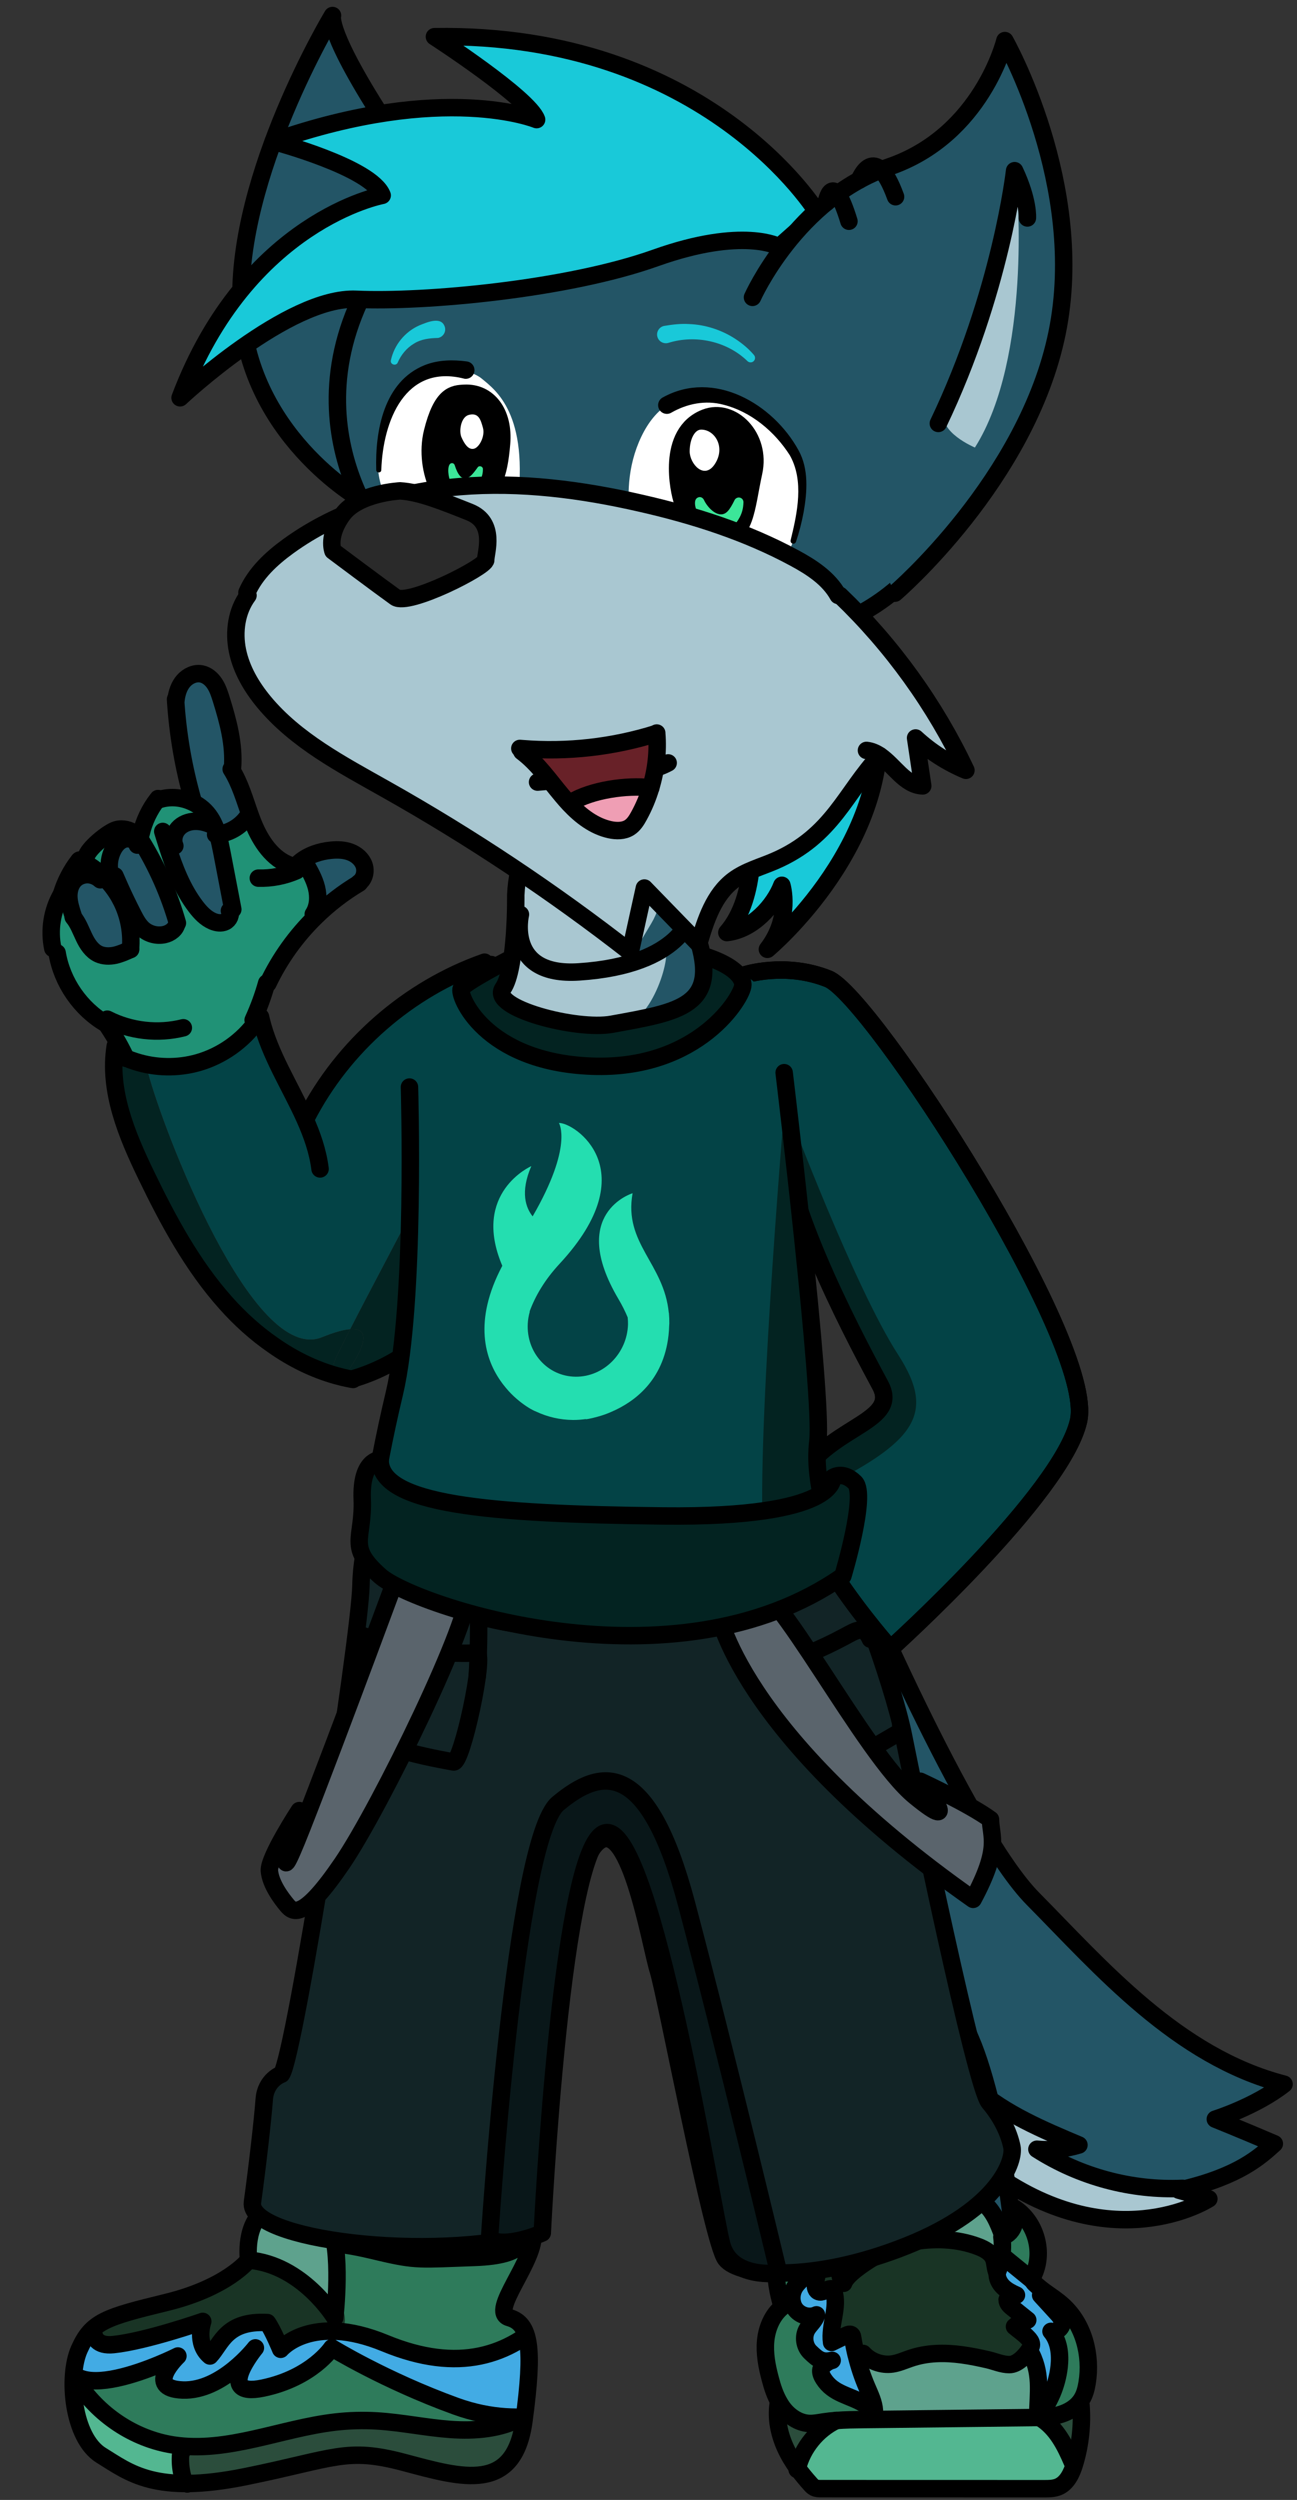 <?xml version="1.0" encoding="UTF-8"?>
<svg id="Explaining_winter" data-name="Explaining winter" xmlns="http://www.w3.org/2000/svg" xmlns:xlink="http://www.w3.org/1999/xlink" viewBox="0 0 223.095 429.85">
  <rect x="0" y="0" width="223.095" height="429.85" fill="#333333" stroke="none"/>
  <defs>
    <clipPath id="clippath">
      <path d="M42.758,388.612s-3.619,4.712-14.119,7.271-12.862,3.284-14.99,8.039-1.122,15.251,3.756,18.255,9.296,6.809,24.775,3.674,17.328-5.114,27.35-2.441,18.915,5.344,20.6-7.209,1.068-16.671-2.55-17.7,4.798-10.006,4.075-14.65c-2.244.99-.651,3.979-10.04,4.3s-9.918.603-16.447-.95-12.262-2.859-22.41,1.412" style="fill: #2e7b5b; stroke: #000; stroke-linecap: round; stroke-linejoin: round; stroke-width: 3px;"/>
    </clipPath>
    <clipPath id="clippath-1">
      <path d="M88.716,153.911s.158,12.675-2.197,16.041,12.642,7.267,18.712,6.162c11.76-2.141,18.688-3.096,14.67-15.088s2.485-22.829,2.485-22.829c0,0-32.66-8.405-33.67,15.715Z" style="fill: none; stroke-width: 0px;"/>
    </clipPath>
    <style>
      #Frame1 {
        animation: 0.3s steps(1) infinite reverse anim;
      }
      #Frame2 {
        animation: 0.3s steps(1) infinite anim;
      }

      @keyframes anim {
        0% {
          opacity: 0;
        }
        50% {
          opacity: 1;
        }
      }
    </style>
  </defs>
  <g>
    <g>
      <path d="M178.355,369.548c7.396,4.733,16.28,7.131,25.058,6.725l.037.16c-.222.05-.445.101-.681.153,3.468.943,5.002,1.438,5.15,1.495-.501.327-16.889,10.502-37.883-4.995-21.33-15.734-39.798-72.252-39.798-72.252l2.149-4.213c8.897,18.483,15.999,38.004,28.245,54.422,2.169,2.891,4.492,5.688,7.234,8.053,5.126,4.41,11.481,7.101,17.723,9.724-2.339.707-4.808.958-7.232.729Z" style="fill: #a9c7d1; stroke-width: 0px;"/>
      <path d="M219.196,368.602c-2.453,2.218-6.054,5.537-15.746,7.831l-.037-.16c-8.778.406-17.662-1.992-25.058-6.725,2.424.229,4.894-.022,7.232-.729-6.242-2.623-12.598-5.313-17.723-9.724-2.742-2.365-5.065-5.162-7.234-8.053-12.246-16.418-19.348-35.939-28.245-54.422l14.198-27.879s19.506,46.027,31.095,57.743c11.597,11.722,24.757,27.119,43.19,31.877-4.906,3.853-11.826,6.015-11.826,6.015,0,0,3.676,1.463,10.152,4.226Z" style="fill: #235566; stroke-width: 0px;"/>
    </g>
    <g>
      <path d="M207.933,378.078l-.014.001c-.501.327-16.889,10.502-37.883-4.995-21.33-15.734-39.798-72.252-39.798-72.252l2.149-4.213,14.198-27.879s19.506,46.027,31.095,57.743c11.597,11.722,24.757,27.119,43.19,31.877-4.906,3.853-11.826,6.015-11.826,6.015,0,0,3.676,1.463,10.152,4.226-2.453,2.218-6.054,5.537-15.746,7.831-.222.05-.445.101-.681.153,3.468.943,5.002,1.438,5.15,1.495" style="fill: none; stroke: #000; stroke-linecap: round; stroke-linejoin: round; stroke-width: 3px;"/>
      <path d="M129.772,291.307c.899,1.759,1.763,3.528,2.614,5.312,8.897,18.483,15.999,38.004,28.245,54.422,2.169,2.891,4.492,5.688,7.234,8.053,5.126,4.41,11.481,7.101,17.723,9.724-2.339.707-4.808.958-7.232.729,7.396,4.733,16.28,7.131,25.058,6.725" style="fill: none; stroke: #000; stroke-linecap: round; stroke-linejoin: round; stroke-width: 3px;"/>
    </g>
  </g>
  <g>
    <path d="M58.531,354.853s-3.208,14.147-3.332,20.272c-.139,6.842-2.912,16.731,11.382,16.45s23.929,5.454,22.95-12.369,4.95-21.5.362-27.588-29.925-4.598-31.362,3.235Z" style="fill: #235566; stroke: #000; stroke-linecap: round; stroke-linejoin: round; stroke-width: 3px;"/>
    <g>
      <path d="M42.758,388.612s-3.619,4.712-14.119,7.271-12.862,3.284-14.99,8.039-1.122,15.251,3.756,18.255,9.296,6.809,24.775,3.674,17.328-5.114,27.35-2.441,18.915,5.344,20.6-7.209,1.068-16.671-2.55-17.7,4.798-10.006,4.075-14.65c-2.244.99-.651,3.979-10.04,4.3s-9.918.603-16.447-.95-12.262-2.859-22.41,1.412" style="fill: #2e7b5b;"/>
      <g style="clip-path: url(#clippath);">
        <path d="M32.219,385.824s19.778-2.029,25.526,8.427-6.064,6.751-6.064,6.751c0,0-4.676,3.594-5.653-.851s-14.653,10.197-12.447.45c-3.882.424-42.87,8.165-1.362-14.777Z" style="fill: #193425; stroke-width: 0px;"/>
        <path d="M16.781,397.441s-2.829,6.275,2.75,5.696,15.344-3.987,15.344-3.987c0,0-1.353,3.785,1.235,5.95,2-2.129,2.765-6.135,9.882-5.75.941,1.327,2.288,4.6,2.288,4.6,0,0,5.241-6.297,17.947-1.05s21.418,2.1,28.003-4.4,5.615,14.875,5.615,14.875c0,0-9.2,4.8-21.439.36s-21.326-10.035-21.326-10.035c0,0-3.382,5.153-11.853,6.918s-1.297-6.918-1.297-6.918c0,0-5.738,7.494-12.5,7.25s-.827-5.85-.827-5.85c0,0-21.611,10.906-19.023-2.2" style="fill: #42abe4; stroke: #000; stroke-linecap: round; stroke-linejoin: round; stroke-width: 3px;"/>
        <path d="M32.963,426.721s-2.571-3.662-.932-6.132c2.827.077,9.668-.265,18.315-2.25s16.325-2.262,21.441-1.323,18.344-.815,18.344-.815c0,0-.34,9.239-7.842,9.394s-18.752-5.315-28.105-2.183-21.221,3.309-21.221,3.309Z" style="fill: #2b4d3c; stroke-width: 0px;"/>
        <path d="M13.716,410.706c2.173,1.985,4.732,8.118,17.261,9.75-.353,1.632.662,6.777.662,6.777,0,0-16.565-1.697-17.459-8.517s-.464-8.011-.464-8.011Z" style="fill: #53b791; stroke-width: 0px;"/>
      </g>
      <path d="M42.758,388.612s-3.619,4.712-14.119,7.271-12.862,3.284-14.99,8.039-1.122,15.251,3.756,18.255,9.296,6.809,24.775,3.674,17.328-5.114,27.35-2.441,18.915,5.344,20.6-7.209,1.068-16.671-2.55-17.7,4.798-10.006,4.075-14.65c-2.244.99-.651,3.979-10.04,4.3s-9.918.603-16.447-.95-12.262-2.859-22.41,1.412" style="fill: none; stroke: #000; stroke-linecap: round; stroke-linejoin: round; stroke-width: 3px;"/>
    </g>
    <path d="M13.129,409.333c3.674,5.826,9.892,10.032,16.701,11.069,9.329,1.421,18.503-2.877,27.879-3.948,2.343-.268,4.71-.333,7.064-.195,4.264.251,8.465,1.165,12.725,1.469s8.725-.054,12.441-2.159" style="fill: none; stroke: #000; stroke-linecap: round; stroke-linejoin: round; stroke-width: 3px;"/>
    <path d="M42.758,388.612s-.916-6.568,3.424-8.957,8.046-1.507,10.399,2.728,1.007,16.118,1.007,16.118c0,0-5.534-9.13-14.829-9.888Z" style="fill: #5ea28d; stroke: #000; stroke-linecap: round; stroke-linejoin: round; stroke-width: 3px;"/>
    <path d="M32.219,427.109c-.443-.192-.645-.699-.775-1.164-.321-1.156-.457-2.364-.401-3.563.011-.231.034-.475.17-.662" style="fill: none; stroke: #000; stroke-linecap: round; stroke-linejoin: round; stroke-width: 3px;"/>
  </g>
  <g>
    <path d="M127.463,357.059s3.521,17.135,17.643,33.141,27.852,1.847,29.075-1.25-3.6-34.979-9.365-42.156-39.294-7.118-37.353,10.265Z" style="fill: #235566; stroke: #000; stroke-linecap: round; stroke-linejoin: round; stroke-width: 3px;"/>
    <g>
      <g>
        <path d="M182.751,396.34c3.65,3.25,5.03,8.57,4.24,13.4-.16.98-.41,1.96-.93,2.8-.21.35-.47.66-.75.95-.86.85-2,1.42-3.18,1.74-1.01.27-2.04.37-3.09.42-.18.01-.37.01-.56.02v-.03c2.04-2.45,3.34-5.51,3.7-8.68.24-2.13-.01-4.46-1.4-6.1,1,.28,2.11-.75,1.9-1.76-.11-.54-.49-.98-.87-1.38-.89-.98-1.78-1.96-2.69-2.94l.7-.64c.99.71,2.02,1.38,2.93,2.2Z" style="fill: #2e7b5b; stroke-width: 0px;"/>
        <path d="M185.941,413.54c.25,3.34-.1,6.72-1.05,9.93l-.45-.13c-.62-1.44-1.28-2.87-2.14-4.18-.85-1.31-1.93-2.5-3.25-3.33l-.01-.18c1.05-.05,2.08-.15,3.09-.42,1.18-.32,2.32-.89,3.18-1.74l.63.05Z" style="fill: #2b4d3c; stroke-width: 0px;"/>
        <path d="M184.891,423.47c-.01.03-.02.07-.03.1-.49,1.64-1.29,3.41-2.88,4.05-.76.3-1.59.3-2.41.3-12.76,0-25.52-.01-38.29-.01-.41,0-.85,0-1.22-.2-.26-.14-.46-.35-.65-.57-.79-.88-1.55-1.79-2.24-2.75.88-3.53,3.39-6.62,6.66-8.2,1.56-.12,3.13-.14,4.7-.16.58-.01,1.16-.01,1.74-.02,9.01-.1,18.01-.22,27.02-.32.4,0,.8-.01,1.19-.02.19-.01.38-.01.56-.02l.01.18c1.32.83,2.4,2.02,3.25,3.33.86,1.31,1.52,2.74,2.14,4.18l.45.13Z" style="fill: #53b791; stroke-width: 0px;"/>
        <path d="M179.121,394.78c.91.98,1.8,1.96,2.69,2.94.38.4.76.84.87,1.38.21,1.01-.9,2.04-1.9,1.76,1.39,1.64,1.64,3.97,1.4,6.1-.36,3.17-1.66,6.23-3.7,8.68.08-4.42.78-7.74-1.45-11.56.2-.29.39-.61.39-.96-.01-.44-.31-.82-.62-1.14-.7-.75-1.53-1.29-2.3-1.94.48-.52,1.61-.81,2.28-1.12-.86-.69-1.72-1.37-2.57-2.06-.48-.37-.99-.84-.98-1.44.54-.26,1.07-.53,1.61-.79-.83-.37-1.65-.78-2.3-1.42-.64-.63-1.09-1.51-1.01-2.42h-.01c.34-.82.59-1.68.73-2.56l.74.12,4.66,3.8c.08.25.27.44.46.61.54.5,1.12.95,1.71,1.38l-.7.64Z" style="fill: #42abe4; stroke-width: 0px;"/>
        <path d="M177.031,404.08c2.23,3.82,1.53,7.14,1.45,11.56v.03c-.39.01-.79.02-1.19.02-9.01.1-18.01.22-27.02.32l-.01-1.21c.13-.02.16-.19.15-.31-.09-1.41-.73-2.71-1.28-4-.77-1.79-1.39-3.65-1.85-5.54l1.19-.29c1.25,1.38,3.2,2.08,5.04,1.81,1.05-.16,2.02-.6,3.02-.94,2.87-1,5.95-1.04,8.94-.63,1.5.2,2.99.51,4.47.85,1.21.28,2.38.82,3.65.83,1.4.01,2.7-1.44,3.44-2.5Z" style="fill: #5ea28d; stroke-width: 0px;"/>
        <path d="M174.491,379.66c3.57,2.3,5.09,7.32,3.4,11.23-.17.4-.38.85-.24,1.26l-4.66-3.8-.74-.12c.21-1.19.23-2.4.08-3.6l.2-.15c.94-.17,1.63-1.04,1.89-1.96.26-.93.16-1.91.07-2.86Z" style="fill: #2e7b5b; stroke-width: 0px;"/>
        <path d="M177.421,403.12c0,.35-.19.67-.39.96-.74,1.06-2.04,2.51-3.44,2.5-1.27-.01-2.44-.55-3.65-.83-1.48-.34-2.97-.65-4.47-.85-2.99-.41-6.07-.37-8.94.63-1,.34-1.97.78-3.02.94-1.84.27-3.79-.43-5.04-1.81l-1.19.29h-.01c-.24-.99-.44-2-.6-3.01-.02-.16-.05-.33-.16-.44-.23-.25-.63-.12-.93.03-.85.41-1.7.83-2.54,1.24-.42-2.95,1.3-6.04.35-8.86-.03-.11-.07-.21-.16-.28-.09-.08-.23-.1-.35-.09l2.04-1.22c.06.09.12.18.19.28.44-1.42,3.42-3.4,5.03-4.38,2.02-1.23,4.13-2.28,6.45-2.7,3.9-.7,8.02-.64,11.72.79,1.04.4,2.12.98,2.57,2.01.34.79.24,1.73.63,2.5,0-.01.01-.02.01-.03h.01c-.08.91.37,1.79,1.01,2.42.65.64,1.47,1.05,2.3,1.42-.54.26-1.07.53-1.61.79-.01.6.5,1.07.98,1.44.85.69,1.71,1.37,2.57,2.06-.67.31-1.8.6-2.28,1.12.77.65,1.6,1.19,2.3,1.94.31.32.61.7.62,1.14Z" style="fill: #193425; stroke-width: 0px;"/>
        <path d="M172.531,384.48l-.2.15c.15,1.2.13,2.41-.08,3.6-.14.88-.39,1.74-.73,2.56,0,.01-.01.02-.01.03-.39-.77-.29-1.71-.63-2.5-.45-1.03-1.53-1.61-2.57-2.01-3.7-1.43-7.82-1.49-11.72-.79-2.32.42-4.43,1.47-6.45,2.7-1.61.98-4.59,2.96-5.03,4.38-.07-.1-.13-.19-.19-.28-.82-1.36-.26-2.28-.78-4.69l-2.24-.08c.12-.21.24-.42.37-.63.89.2,1.83.34,1.92.08,1.2-3.51,4.5-5.87,7.87-7.43,4.24-1.96,9.03-3.04,13.63-2.19,1.06.2,2.12.51,3.03,1.09,2.04,1.31,2.98,3.74,3.81,6.01Z" style="fill: #5ea28d; stroke-width: 0px;"/>
        <path d="M150.411,414.49c.01.12-.02.29-.15.31-.1.01-.17-.08-.23-.16-1.58-2.17-4.75-2.39-6.89-4.02-.59-.44-1.09-.99-1.48-1.6-.28-.44-.51-.94-.48-1.45.03-.73,1.25-1.59,1.96-1.72-1.73.41-2.48-.18-3.76-1.41-1.03-.99-1.27-2.69-.56-3.93.5-.86,1.41-1.52,1.62-2.49-1.25.61-2.91.1-3.7-1.06-.18-.27-.32-.56-.4-.87-.3-1.02-.1-2.19.53-3.06.34-.47.78-.86,1.16-1.31,1.19-1.43,1.7-3.57,3.4-4.35l.14-.63c.21.06.46.12.7.18-.13.21-.25.42-.37.63-.81,1.51-1.35,3.17-1.61,4.87-.09.58-.08,1.3.44,1.58.66.35,1.39-.4,2.15-.46.12-.01.26.01.35.09.09.07.13.17.16.28.95,2.82-.77,5.91-.35,8.86.84-.41,1.69-.83,2.54-1.24.3-.15.7-.28.93-.03.11.11.14.28.16.44.16,1.01.36,2.02.6,3.01h.01c.46,1.89,1.08,3.75,1.85,5.54.55,1.29,1.19,2.59,1.28,4Z" style="fill: #42abe4; stroke-width: 0px;"/>
        <path d="M143.831,416.19c-.72.05-1.45.13-2.17.24-.85.13-1.69.31-2.55.26-1.81-.11-3.44-1.26-4.51-2.72-.18-.25-.34-.5-.49-.76-.77-1.3-1.25-2.75-1.63-4.22-.57-2.13-.99-4.33-.78-6.53.22-2.19,1.13-4.39,2.84-5.78-.01-.03-.01-.05-.02-.08l1.82-.51c.08.31.22.6.4.87.79,1.16,2.45,1.67,3.7,1.06-.21.97-1.12,1.63-1.62,2.49-.71,1.24-.47,2.94.56,3.93,1.28,1.23,2.03,1.82,3.76,1.41-.71.13-1.93.99-1.96,1.72-.03.51.2,1.01.48,1.45.39.61.89,1.16,1.48,1.6,2.14,1.63,5.31,1.85,6.89,4.02.06.08.13.17.23.16l.01,1.21c-.58.01-1.16.01-1.74.02-1.57.02-3.14.04-4.7.16Z" style="fill: #2e7b5b; stroke-width: 0px;"/>
        <path d="M144.921,392.32l-2.04,1.22c-.76.06-1.49.81-2.15.46-.52-.28-.53-1-.44-1.58.26-1.7.8-3.36,1.61-4.87l2.24.08c.52,2.41-.04,3.33.78,4.69Z" style="fill: #193425; stroke-width: 0px;"/>
        <path d="M141.661,416.43c.72-.11,1.45-.19,2.17-.24-3.27,1.58-5.78,4.67-6.66,8.2-.81-1.12-1.52-2.3-2.09-3.55-1.06-2.34-1.6-4.95-1.23-7.48l.26-.15c.15.26.31.51.49.76,1.07,1.46,2.7,2.61,4.51,2.72.86.05,1.7-.13,2.55-.26Z" style="fill: #2b4d3c; stroke-width: 0px;"/>
        <path d="M141.571,386.74l-.14.63c-1.7.78-2.21,2.92-3.4,4.35-.38.45-.82.84-1.16,1.31-.63.87-.83,2.04-.53,3.06l-1.82.51c-.67-2.35-1.24-4.81-.9-7.23.2-1.5,1.79-6.13,3.91-5.02,1.14.6,1.91,1.64,3.18,2.13.11.04.44.14.86.26Z" style="fill: #2e7b5b; stroke-width: 0px;"/>
      </g>
      <g>
        <path d="M141.571,386.74c-.42-.12-.75-.22-.86-.26-1.27-.49-2.04-1.53-3.18-2.13-2.12-1.11-3.71,3.52-3.91,5.02-.34,2.42.23,4.88.9,7.23.01.03.01.05.02.08-1.71,1.39-2.62,3.59-2.84,5.78-.21,2.2.21,4.4.78,6.53.38,1.47.86,2.92,1.63,4.22.15.26.31.51.49.76,1.07,1.46,2.7,2.61,4.51,2.72.86.05,1.7-.13,2.55-.26.72-.11,1.45-.19,2.17-.24,1.56-.12,3.13-.14,4.7-.16.58-.01,1.16-.01,1.74-.02,9.01-.1,18.01-.22,27.02-.32.4,0,.8-.01,1.19-.02.19-.01.38-.01.56-.02,1.05-.05,2.08-.15,3.09-.42,1.18-.32,2.32-.89,3.18-1.74.28-.29.54-.6.75-.95.52-.84.77-1.82.93-2.8.79-4.83-.59-10.15-4.24-13.4-.91-.82-1.94-1.49-2.93-2.2-.59-.43-1.17-.88-1.71-1.38-.19-.17-.38-.36-.46-.61-.14-.41.07-.86.24-1.26,1.69-3.91.17-8.93-3.4-11.23.09.95.19,1.93-.07,2.86-.26.92-.95,1.79-1.89,1.96-.83-2.27-1.77-4.7-3.81-6.01-.91-.58-1.97-.89-3.03-1.09-4.6-.85-9.39.23-13.63,2.19-3.37,1.56-6.67,3.92-7.87,7.43-.09.26-1.03.12-1.92-.08-.24-.06-.49-.12-.7-.18Z" style="fill: none; stroke: #000; stroke-linecap: round; stroke-linejoin: round; stroke-width: 3px;"/>
        <path d="M144.141,387.63c.52,2.41-.04,3.33.78,4.69.06.09.12.18.19.28.44-1.42,3.42-3.4,5.03-4.38,2.02-1.23,4.13-2.28,6.45-2.7,3.9-.7,8.02-.64,11.72.79,1.04.4,2.12.98,2.57,2.01.34.79.24,1.73.63,2.5,0-.01.01-.02.01-.03.34-.82.59-1.68.73-2.56.21-1.19.23-2.4.08-3.6" style="fill: none; stroke: #000; stroke-linecap: round; stroke-linejoin: round; stroke-width: 3px;"/>
        <path d="M142.271,386.91v.01c-.13.21-.25.42-.37.63-.81,1.51-1.35,3.17-1.61,4.87-.09.58-.08,1.3.44,1.58.66.35,1.39-.4,2.15-.46.12-.01.26.01.35.09.09.07.13.17.16.28.95,2.82-.77,5.91-.35,8.86.84-.41,1.69-.83,2.54-1.24.3-.15.7-.28.93-.03.11.11.14.28.16.44.16,1.01.36,2.02.6,3.01h.01c.46,1.89,1.08,3.75,1.85,5.54.55,1.29,1.19,2.59,1.28,4,.01.12-.02.29-.15.31-.1.01-.17-.08-.23-.16-1.58-2.17-4.75-2.39-6.89-4.02-.59-.44-1.09-.99-1.48-1.6-.28-.44-.51-.94-.48-1.45.03-.73,1.25-1.59,1.96-1.72-1.73.41-2.48-.18-3.76-1.41-1.03-.99-1.27-2.69-.56-3.93.5-.86,1.41-1.52,1.62-2.49-1.25.61-2.91.1-3.7-1.06-.18-.27-.32-.56-.4-.87-.3-1.02-.1-2.19.53-3.06.34-.47.78-.86,1.16-1.31,1.19-1.43,1.7-3.57,3.4-4.35" style="fill: none; stroke: #000; stroke-linecap: round; stroke-linejoin: round; stroke-width: 3px;"/>
        <path d="M148.471,404.66c1.25,1.38,3.2,2.08,5.04,1.81,1.05-.16,2.02-.6,3.02-.94,2.87-1,5.95-1.04,8.94-.63,1.5.2,2.99.51,4.47.85,1.21.28,2.38.82,3.65.83,1.4.01,2.7-1.44,3.44-2.5.2-.29.39-.61.39-.96-.01-.44-.31-.82-.62-1.14-.7-.75-1.53-1.29-2.3-1.94.48-.52,1.61-.81,2.28-1.12-.86-.69-1.72-1.37-2.57-2.06-.48-.37-.99-.84-.98-1.44.54-.26,1.07-.53,1.61-.79-.83-.37-1.65-.78-2.3-1.42-.64-.63-1.09-1.51-1.01-2.42" style="fill: none; stroke: #000; stroke-linecap: round; stroke-linejoin: round; stroke-width: 3px;"/>
        <path d="M133.851,413.36c-.37,2.53.17,5.14,1.23,7.48.57,1.25,1.28,2.43,2.09,3.55.69.96,1.45,1.87,2.24,2.75.19.22.39.43.65.57.37.2.81.2,1.22.2,12.77,0,25.53.01,38.29.01.82,0,1.65,0,2.41-.3,1.59-.64,2.39-2.41,2.88-4.05.01-.03.02-.07.03-.1.95-3.21,1.3-6.59,1.05-9.93" style="fill: none; stroke: #000; stroke-linecap: round; stroke-linejoin: round; stroke-width: 3px;"/>
        <path d="M143.861,416.17c-.01,0-.02.01-.03.02-3.27,1.58-5.78,4.67-6.66,8.2-.02.08-.04.15-.06.23" style="fill: none; stroke: #000; stroke-linecap: round; stroke-linejoin: round; stroke-width: 3px;"/>
        <path d="M179.051,415.83c1.32.83,2.4,2.02,3.25,3.33.86,1.31,1.52,2.74,2.14,4.18" style="fill: none; stroke: #000; stroke-linecap: round; stroke-linejoin: round; stroke-width: 3px;"/>
        <line x1="177.651" y1="392.15" x2="172.991" y2="388.35" style="fill: none; stroke: #000; stroke-linecap: round; stroke-linejoin: round; stroke-width: 3px;"/>
        <path d="M177.031,404.08c2.23,3.82,1.53,7.14,1.45,11.56,2.04-2.45,3.34-5.51,3.7-8.68.24-2.13-.01-4.46-1.4-6.1,1,.28,2.11-.75,1.9-1.76-.11-.54-.49-.98-.87-1.38-.89-.98-1.78-1.96-2.69-2.94-.03-.05-.08-.09-.12-.14" style="fill: none; stroke: #000; stroke-linecap: round; stroke-linejoin: round; stroke-width: 3px;"/>
      </g>
    </g>
  </g>
  <g>
    <path d="M65.684,259.606s-3.41,3.93-3.599,13.028c-.189,9.098-11.365,80.897-13.665,84.023,0,0-2.715.92-2.967,4.308s-1.142,11.254-2.031,17.708,30.449,10.364,49.027,5.355c-1.592-14.018,4.107-59.966,9.818-66.704s9.555,17.003,10.942,21.44c1.387,4.438,9.309,46.644,11.6,49.651s15.086,4.172,31.228-2.297c16.141-6.469,18.441-14.812,18.032-16.902s-1.579-4.964-3.93-7.725c-2.351-2.761-12.8-53.357-14.72-63.014-1.921-9.657-9.699-30.127-12.441-34.915-2.741-4.788-70.894-8.504-77.294-3.957Z" style="fill: #122426; stroke-width: 0px;"/>
    <path d="M61.91,281.082s10.772,3.73,20.081,3.118c1.506.152-2.532,19.076-3.982,18.762s-18.938-3.041-17.657-8.074" style="fill: #122426; stroke: #000; stroke-linecap: round; stroke-linejoin: round; stroke-width: 3px;"/>
    <path d="M82.083,288.269s.655-9.508-.159-17.291" style="fill: #383e50; stroke: #000; stroke-linecap: round; stroke-linejoin: round; stroke-width: 3px;"/>
    <path d="M149.712,281.843c-1.075-2.449-2.439-1.522-4.345-.493-2.142,1.157-4.347,2.196-6.603,3.112-.619.251-7.513,2.768-7.579,2.555,1.236,4.116,4.819,7.019,7.243,10.568,1.583,2.318,2.683,4.939,4.288,7.242,3.953-2.3,7.906-4.6,11.858-6.899.16-.093.328-.194.419-.355.146-.259.051-.582-.048-.863" style="fill: #122426; stroke: #000; stroke-linecap: round; stroke-linejoin: round; stroke-width: 3px;"/>
    <path d="M65.684,259.606s-3.41,3.93-3.599,13.028c-.189,9.098-11.365,80.897-13.665,84.023,0,0-2.715.92-2.967,4.308s-1.142,11.254-2.031,17.708,30.449,10.364,49.027,5.355c-1.592-14.018,4.107-59.966,9.818-66.704s9.555,17.003,10.942,21.44c1.387,4.438,9.309,46.644,11.6,49.651s15.086,4.172,31.228-2.297c16.141-6.469,18.441-14.812,18.032-16.902s-1.579-4.964-3.93-7.725c-2.351-2.761-12.8-53.357-14.72-63.014-1.921-9.657-9.699-30.127-12.441-34.915-2.741-4.788-70.894-8.504-77.294-3.957Z" style="fill: none; stroke: #000; stroke-linecap: round; stroke-linejoin: round; stroke-width: 3px;"/>
    <path d="M69.913,266.56s-11.79,31.971-17.89,47.474-.544-2.712-.544-2.712c0,0-5.337,8.141-5.141,10.369s1.973,4.63,3.058,5.932,2.871,2.442,9.471-7.261c6.6-9.703,22.542-42.435,21.764-47.343s-7.945-8.276-10.718-6.459Z" style="fill: #5a646c; stroke: #000; stroke-linecap: round; stroke-linejoin: round; stroke-width: 3px;"/>
    <path d="M123.406,276.808s3.354,21.212,43.981,49.774c4.786-8.902,3.008-10.77,2.989-13.735-3.524-2.606-12.064-6.569-12.064-6.569,0,0,7.869,9.81-.959,2.567-8.828-7.242-23.997-37.505-28.863-36.9-4.867.605-4.946.48-5.084,4.863Z" style="fill: #5a646c; stroke: #000; stroke-linecap: round; stroke-linejoin: round; stroke-width: 3px;"/>
    <path d="M84.191,385.05s4.37-68.748,11.794-74.948c7.425-6.2,15.459-7.798,22.116,17.287,6.657,25.085,15.844,63.442,15.844,63.442,0,0-8.151,1.153-9.791-4.882-1.64-6.035-11.91-70.919-19.739-70.847-7.829.073-11.14,68.843-11.14,68.843,0,0-6.057,2.698-9.084,1.106Z" style="fill: #091719; stroke: #000; stroke-linecap: round; stroke-linejoin: round; stroke-width: 3px;"/>
  </g>
  <g>
    <g>
      <path d="M46.995,231.31c-18.81-14.17-27.22-45.68-27.02-48.69.08-1.16.69-1.38,1.47-1.14.08.15.15.3.23.45.53.23,1.07.43,1.62.6,1.16.86,2.18,1.91,2.18,1.91,2.48,9.5,17.98,50.34,29.92,45.48,2.18-.88,3.74-1.3,4.84-1.38-.95,1.86-1.78,3.53-2.46,4.96-.65,1.37-.53,2.37.08,3.04-3.88-1.08-7.53-2.89-10.86-5.23Z" style="fill: #032321; stroke-width: 0px;"/>
      <path d="M60.665,237.09c7.74-2.24,14.57-7.46,18.77-14.33l-.66-.46c.18-.24.34-.49.5-.73,2.25-3.44,3.87-7.24,5.32-11.08,2.22-5.84,4.1-11.92,4.14-18.16.03-4.67-.98-9.23-2.02-13.79,2.42,4.76,5.74,22.01,5.51,23.42-2.02,12.5-13.95,25.22-23.63,33.07-2.82,2.29-7.44,3.17-9.79,2.15.03-.04.12-.16.25-.33.53.12,1.06.23,1.59.33l.02-.09Z" style="fill: #032321; stroke-width: 0px;"/>
      <path d="M79.435,222.76c-4.2,6.87-11.03,12.09-18.77,14.33l-.02.09c-.53-.1-1.06-.21-1.59-.33,1.26-1.65,6.32-8.69,1.18-8.31,7.18-14.06,20.97-38.89,24.72-50.33.44-1.36,1.06-1.02,1.76.33,1.04,4.56,2.05,9.12,2.02,13.79-.04,6.24-1.92,12.32-4.14,18.16-1.45,3.84-3.07,7.64-5.32,11.08-.16.24-.32.49-.5.73l.66.46Z" style="fill: #032321; stroke-width: 0px;"/>
      <path d="M55.395,229.92c-11.94,4.86-27.44-35.98-29.92-45.48,0,0-1.02-1.05-2.18-1.91,3.46,1.11,7.26,1.18,10.76.19,4.06-1.15,7.7-3.72,10.14-7.16l.74-.17c1.45,5.97,4.96,11.31,7.48,16.92l.28-.13c6.35-12.35,17.55-22.13,30.65-26.74l1.16.41c.26,4.28,1.25,8.49,2.21,12.69-.7-1.35-1.32-1.69-1.76-.33-3.75,11.44-17.54,36.27-24.72,50.33-1.1.08-2.66.5-4.84,1.38Z" style="fill: #034346; stroke-width: 0px;"/>
      <path d="M59.055,236.85c-.13.17-.22.29-.25.33-.38-.16-.71-.37-.95-.64.4.11.8.21,1.2.31Z" style="fill: #032321; stroke-width: 0px;"/>
      <path d="M57.775,233.5c.68-1.43,1.51-3.1,2.46-4.96,5.14-.38.08,6.66-1.18,8.31-.4-.1-.8-.2-1.2-.31-.61-.67-.73-1.67-.08-3.04Z" style="fill: #032321; stroke-width: 0px;"/>
      <path d="M52.485,148.4c.79,1.35,1.58,2.73,1.96,4.26.37,1.52.3,3.22-.56,4.53l.42.43c-3.39,3.31-6.19,7.21-8.22,11.49l-.21-.09c-.6,2.15-1.37,4.25-2.29,6.28l.61.26c-2.44,3.44-6.08,6.01-10.14,7.16-3.5.99-7.3.92-10.76-.19-.62-.47-1.28-.88-1.85-1.05-.92-1.89-1.99-3.71-3.17-5.44l-.01.01c-4.43-2.56-7.61-7.17-8.44-12.21l-.74-.76c-.67-3.14-.14-6.53,1.48-9.3.63-2.09,1.65-4.07,2.99-5.79l.13-.11c1.51.71,2.9,1.68,4.11,2.85l-.54.54c-.59-.54-1.39-.87-2.2-.88-.81,0-1.62.31-2.19.88-.77.77-1.06,1.91-1.02,2.99.05,1.08.39,2.13.72,3.15l.03.28c.84,1,1.29,2.27,1.86,3.45.56,1.18,1.33,2.37,2.52,2.91.87.39,1.88.4,2.81.2.92-.21,1.8-.6,2.66-.99.26-2.8-.26-5.66-1.48-8.18l.69-.33c.41.85.83,1.7,1.26,2.54.46.89.95,1.8,1.7,2.47.98.86,2.38,1.22,3.66.94,1.02-.22,2.02-.96,2.15-1.99l.09-.01c-1.42-4.96-3.52-9.72-6.23-14.11-.12-.22-.25-.44-.39-.65l-.06.04c-.17-.22-.37-.43-.59-.6l1.02-.01c.5-2.16,1.47-4.21,2.85-5.96l.16.12c1.77-.61,3.74-.48,5.46.24,1.26.52,2.38,1.36,3.19,2.46.37.5.67,1.03.92,1.59l-.27.11c-.97-.45-2.02-.75-3.09-.71-1.06.04-2.14.45-2.84,1.25-.65.73-.94,1.81-.66,2.73l-1.17.38c1.17,3.66,2.55,7.27,4.87,10.31.78,1.02,1.69,1.99,2.86,2.5.69.3,1.51.43,2.19.1s1.1-1.23.73-1.89l.58-.24c-.62-3.25-1.25-6.5-1.87-9.75-.21-1.05-.41-2.12-.73-3.15,1.94-.21,3.79-1.26,4.96-2.82l.71-.26c.14.39.29.78.45,1.17,1.26,3.11,3.31,6.21,6.49,7.28l.6.34c.28-.35.6-.66.94-.94l.89.17Z" style="fill: #209276; stroke-width: 0px;"/>
      <path d="M23.295,182.53c-.55-.17-1.09-.37-1.62-.6-.08-.15-.15-.3-.23-.45.57.17,1.23.58,1.85,1.05Z" style="fill: #032321; stroke-width: 0px;"/>
      <path d="M20.965,155.08c1.22,2.52,1.74,5.38,1.48,8.18-.86.39-1.74.78-2.66.99-.93.2-1.94.19-2.81-.2-1.19-.54-1.96-1.73-2.52-2.91-.57-1.18-1.02-2.45-1.86-3.45l-.03-.28c-.33-1.02-.67-2.07-.72-3.15-.04-1.08.25-2.22,1.02-2.99.57-.57,1.38-.88,2.19-.88.81.01,1.61.34,2.2.88l.54-.54c1.05,1.01,1.97,2.18,2.7,3.46.16.29.32.59.47.89Z" style="fill: #235566; stroke-width: 0px;"/>
      <path d="M20.025,142.66c1.11-.3,2.34,0,3.22.72.22.17.42.38.59.6l.06-.04c.14.21.27.43.39.65l-.77.47c-.37-.69-1.32-1-2.1-.78-.86.24-1.51.96-1.93,1.76-.66,1.24-.87,2.73-.56,4.11l.85.45c.6,1.4,1.22,2.78,1.88,4.15l-.69.33c-.15-.3-.31-.6-.47-.89-.73-1.28-1.65-2.45-2.7-3.46-1.21-1.17-2.6-2.14-4.11-2.85l1.12-.47c.18-1.41,3.84-4.38,5.22-4.75Z" style="fill: #209276; stroke-width: 0px;"/>
      <path d="M62.625,148.78c.36,1.06.05,2.37-.88,3.01l.05.06c-2.72,1.62-5.24,3.56-7.49,5.77l-.42-.43c.86-1.31.93-3.01.56-4.53-.38-1.53-1.17-2.91-1.96-4.26l-.89-.17c1.48-1.22,3.43-1.86,5.36-2.04,1.12-.11,2.27-.07,3.32.33s1.98,1.2,2.35,2.26Z" style="fill: #235566; stroke-width: 0px;"/>
      <path d="M43.115,140.38l-.71.26c-1.17,1.56-3.02,2.61-4.96,2.82-.16-.56-.36-1.11-.6-1.64-.25-.56-.55-1.09-.92-1.59-.81-1.1-1.93-1.94-3.19-2.46l.43-.17c-1.61-5.66-2.61-11.49-2.97-17.36l.09-.01c.15-1.14.53-2.29,1.28-3.15.76-.87,1.94-1.42,3.07-1.21.95.18,1.75.86,2.28,1.67.54.81.84,1.74,1.13,2.66,1.2,3.85,2.27,7.84,1.95,11.86l-.23.18c1.57,2.48,2.34,5.37,3.35,8.14Z" style="fill: #235566; stroke-width: 0px;"/>
      <path d="M29.985,145.2c-.28-.92.01-2,.66-2.73.7-.8,1.78-1.21,2.84-1.25,1.07-.04,2.12.26,3.09.71l.27-.11c.24.53.44,1.08.6,1.64.32,1.03.52,2.1.73,3.15.62,3.25,1.25,6.5,1.87,9.75l-.58.24c.37.66-.05,1.56-.73,1.89s-1.5.2-2.19-.1c-1.17-.51-2.08-1.48-2.86-2.5-2.32-3.04-3.7-6.65-4.87-10.31l1.17-.38Z" style="fill: #235566; stroke-width: 0px;"/>
      <path d="M23.515,145.06l.77-.47c2.71,4.39,4.81,9.15,6.23,14.11l-.09.01c-.13,1.03-1.13,1.77-2.15,1.99-1.28.28-2.68-.08-3.66-.94-.75-.67-1.24-1.58-1.7-2.47-.43-.84-.85-1.69-1.26-2.54-.66-1.37-1.28-2.75-1.88-4.15l-.85-.45c-.31-1.38-.1-2.87.56-4.11.42-.8,1.07-1.52,1.93-1.76.78-.22,1.73.09,2.1.78Z" style="fill: #235566; stroke-width: 0px;"/>
    </g>
    <g>
      <path d="M9.825,163.84c.83,5.04,4.01,9.65,8.44,12.21" style="fill: none; stroke: #000; stroke-linecap: round; stroke-linejoin: round; stroke-width: 3px;"/>
      <path d="M18.265,176.02c0,.01.01.01.01.02,1.18,1.73,2.25,3.55,3.17,5.44.08.15.15.3.23.45,0,.02.01.03.02.05" style="fill: none; stroke: #000; stroke-linecap: round; stroke-linejoin: round; stroke-width: 3px;"/>
      <path d="M21.675,181.93c.53.23,1.07.43,1.62.6,3.46,1.11,7.26,1.18,10.76.19,4.06-1.15,7.7-3.72,10.14-7.16" style="fill: none; stroke: #000; stroke-linecap: round; stroke-linejoin: round; stroke-width: 3px;"/>
      <path d="M43.545,175.39c.01-.03.03-.06.04-.09.92-2.03,1.69-4.13,2.29-6.28" style="fill: none; stroke: #000; stroke-linecap: round; stroke-linejoin: round; stroke-width: 3px;"/>
      <path d="M46.085,169.11c2.03-4.28,4.83-8.18,8.22-11.49,2.25-2.21,4.77-4.15,7.49-5.77" style="fill: none; stroke: #000; stroke-linecap: round; stroke-linejoin: round; stroke-width: 3px;"/>
      <path d="M61.745,151.79c.93-.64,1.24-1.95.88-3.01-.37-1.06-1.3-1.86-2.35-2.26s-2.2-.44-3.32-.33c-1.93.18-3.88.82-5.36,2.04-.34.28-.66.59-.94.94" style="fill: none; stroke: #000; stroke-linecap: round; stroke-linejoin: round; stroke-width: 3px;"/>
      <path d="M50.055,148.83c-3.18-1.07-5.23-4.17-6.49-7.28-.16-.39-.31-.78-.45-1.17-1.01-2.77-1.78-5.66-3.35-8.14" style="fill: none; stroke: #000; stroke-linecap: round; stroke-linejoin: round; stroke-width: 3px;"/>
      <path d="M39.995,132.06c.32-4.02-.75-8.01-1.95-11.86-.29-.92-.59-1.85-1.13-2.66-.53-.81-1.33-1.49-2.28-1.67-1.13-.21-2.31.34-3.07,1.21-.75.86-1.13,2.01-1.28,3.15" style="fill: none; stroke: #000; stroke-linecap: round; stroke-linejoin: round; stroke-width: 3px;"/>
      <path d="M30.195,120.24c.36,5.87,1.36,11.7,2.97,17.36" style="fill: none; stroke: #000; stroke-linecap: round; stroke-linejoin: round; stroke-width: 3px;"/>
      <path d="M24.265,143.37c.5-2.16,1.47-4.21,2.85-5.96.02-.03.04-.07.07-.1" style="fill: none; stroke: #000; stroke-linecap: round; stroke-linejoin: round; stroke-width: 3px;"/>
      <path d="M27.275,137.53c1.77-.61,3.74-.48,5.46.24,1.26.52,2.38,1.36,3.19,2.46.37.5.67,1.03.92,1.59.24.53.44,1.08.6,1.64.32,1.03.52,2.1.73,3.15.62,3.25,1.25,6.5,1.87,9.75" style="fill: none; stroke: #000; stroke-linecap: round; stroke-linejoin: round; stroke-width: 3px;"/>
      <path d="M27.995,142.96c.27.87.53,1.75.82,2.62,1.17,3.66,2.55,7.27,4.87,10.31.78,1.02,1.69,1.99,2.86,2.5.69.3,1.51.43,2.19.1s1.1-1.23.73-1.89" style="fill: none; stroke: #000; stroke-linecap: round; stroke-linejoin: round; stroke-width: 3px;"/>
      <path d="M14.805,147.41c.18-1.41,3.84-4.38,5.22-4.75,1.11-.3,2.34,0,3.22.72.22.17.42.38.59.6" style="fill: none; stroke: #000; stroke-linecap: round; stroke-linejoin: round; stroke-width: 3px;"/>
      <path d="M23.895,143.94c.14.21.27.43.39.65,2.71,4.39,4.81,9.15,6.23,14.11" style="fill: none; stroke: #000; stroke-linecap: round; stroke-linejoin: round; stroke-width: 3px;"/>
      <path d="M30.425,158.71c-.13,1.03-1.13,1.77-2.15,1.99-1.28.28-2.68-.08-3.66-.94-.75-.67-1.24-1.58-1.7-2.47-.43-.84-.85-1.69-1.26-2.54-.66-1.37-1.28-2.75-1.88-4.15" style="fill: none; stroke: #000; stroke-linecap: round; stroke-linejoin: round; stroke-width: 3px;"/>
      <path d="M10.495,153.99c.02-.07.04-.14.07-.21.63-2.09,1.65-4.07,2.99-5.79" style="fill: none; stroke: #000; stroke-linecap: round; stroke-linejoin: round; stroke-width: 3px;"/>
      <path d="M13.685,147.88c1.51.71,2.9,1.68,4.11,2.85,1.05,1.01,1.97,2.18,2.7,3.46.16.29.32.59.47.89,1.22,2.52,1.74,5.38,1.48,8.18" style="fill: none; stroke: #000; stroke-linecap: round; stroke-linejoin: round; stroke-width: 3px;"/>
      <path d="M22.465,163.25c-.01,0-.01.01-.02.01-.86.39-1.74.78-2.66.99-.93.2-1.94.19-2.81-.2-1.19-.54-1.96-1.73-2.52-2.91-.57-1.18-1.02-2.45-1.86-3.45" style="fill: none; stroke: #000; stroke-linecap: round; stroke-linejoin: round; stroke-width: 3px;"/>
      <path d="M9.085,163.08c-.67-3.14-.14-6.53,1.48-9.3.02-.04.04-.09.07-.13" style="fill: none; stroke: #000; stroke-linecap: round; stroke-linejoin: round; stroke-width: 3px;"/>
      <path d="M37.085,143.49c.12-.01.24-.01.36-.03,1.94-.21,3.79-1.26,4.96-2.82" style="fill: none; stroke: #000; stroke-linecap: round; stroke-linejoin: round; stroke-width: 3px;"/>
      <path d="M52.485,148.4c.79,1.35,1.58,2.73,1.96,4.26.37,1.52.3,3.22-.56,4.53" style="fill: none; stroke: #000; stroke-linecap: round; stroke-linejoin: round; stroke-width: 3px;"/>
      <path d="M30.075,145.44l-.09-.24c-.28-.92.01-2,.66-2.73.7-.8,1.78-1.21,2.84-1.25,1.07-.04,2.12.26,3.09.71" style="fill: none; stroke: #000; stroke-linecap: round; stroke-linejoin: round; stroke-width: 3px;"/>
      <path d="M12.565,157.41c-.33-1.02-.67-2.07-.72-3.15-.04-1.08.25-2.22,1.02-2.99.57-.57,1.38-.88,2.19-.88.81.01,1.61.34,2.2.88" style="fill: none; stroke: #000; stroke-linecap: round; stroke-linejoin: round; stroke-width: 3px;"/>
      <path d="M18.925,150.15c-.31-1.38-.1-2.87.56-4.11.42-.8,1.07-1.52,1.93-1.76.78-.22,1.73.09,2.1.78.04.08.07.16.1.25" style="fill: none; stroke: #000; stroke-linecap: round; stroke-linejoin: round; stroke-width: 3px;"/>
      <path d="M51.015,149.71c-2.06.91-4.33,1.35-6.58,1.28" style="fill: none; stroke: #000; stroke-linecap: round; stroke-linejoin: round; stroke-width: 3px;"/>
      <path d="M44.815,174.86c.04.18.08.36.12.53,1.45,5.97,4.96,11.31,7.48,16.92,1.25,2.79,2.26,5.65,2.64,8.68" style="fill: none; stroke: #000; stroke-linecap: round; stroke-linejoin: round; stroke-width: 3px;"/>
      <path d="M83.345,165.44c-13.1,4.61-24.3,14.39-30.65,26.74" style="fill: none; stroke: #000; stroke-linecap: round; stroke-linejoin: round; stroke-width: 3px;"/>
      <path d="M18.455,175.24c3.99,2.04,8.73,2.58,13.08,1.48" style="fill: none; stroke: #000; stroke-linecap: round; stroke-linejoin: round; stroke-width: 3px;"/>
      <path d="M84.505,165.85c.26,4.28,1.25,8.49,2.21,12.69,1.04,4.56,2.05,9.12,2.02,13.79-.04,6.24-1.92,12.32-4.14,18.16-1.45,3.84-3.07,7.64-5.32,11.08-.16.24-.32.49-.5.73-1.18,1.68-2.66,3.23-4.61,3.83" style="fill: none; stroke: #000; stroke-linecap: round; stroke-linejoin: round; stroke-width: 3px;"/>
      <path d="M19.825,179.86c-1.22,7.64,1.96,15.25,5.33,22.22,3.77,7.8,7.93,15.53,13.7,21.98,2.41,2.71,5.15,5.19,8.14,7.25,3.33,2.34,6.98,4.15,10.86,5.23.4.11.8.21,1.2.31.53.12,1.06.23,1.59.33.03,0,.05.01.08.01" style="fill: none; stroke: #000; stroke-linecap: round; stroke-linejoin: round; stroke-width: 3px;"/>
      <path d="M60.665,237.09c7.74-2.24,14.57-7.46,18.77-14.33" style="fill: none; stroke: #000; stroke-linecap: round; stroke-linejoin: round; stroke-width: 3px;"/>
    </g>
  </g>
  <g id="Torso">
    <path d="M134.409,194.844c.996,13.891,13.805,37.329,17.024,43.362s-7.533,6.882-13.104,14.647,14.84,30.639,14.84,30.639c0,0,29.53-26.574,32.354-39.194,2.997-13.398-35.647-73.032-43.057-75.989s-14.325-.691-14.325-.691" style="fill: #034346; stroke: #000; stroke-linecap: round; stroke-linejoin: round; stroke-width: 3px;"/>
    <path d="M138.07,253.258l-.078,4.285c19.177-9.133,23.412-13.926,16.471-24.646-7.47-11.537-18.779-41.611-18.779-41.611,0,0-2.31-1.169-.986,6.507s17.559,43.588,17.559,43.588l-14.187,11.876Z" style="fill: #032321; stroke-width: 0px;"/>
    <path d="M134.409,194.844c.996,13.891,13.805,37.329,17.024,43.362s-7.533,6.882-13.104,14.647,14.84,30.639,14.84,30.639c0,0,29.53-26.574,32.354-39.194,2.997-13.398-35.647-73.032-43.057-75.989s-14.325-.691-14.325-.691" style="fill: none; stroke: #000; stroke-linecap: round; stroke-linejoin: round; stroke-width: 3px;"/>
    <path d="M73.051,193.618s-8.171-20.641,14.179-25.968,51.05-9.993,48.2,21.458-59.438,23.804-62.379,4.51Z" style="fill: #034346; stroke-width: 0px;"/>
    <path d="M70.431,186.912s1.098,37.146-2.6,52.688-4.4,24.5-4.4,24.5c0,0,7.032,14.732,30.944,15.595s46.956-9.429,47.919-13.636-2.513-10.471-1.613-18.236-5.802-63.382-5.802-63.382" style="fill: #034346; stroke-width: 0px;"/>
    <g>
      <path d="M115.129,227.594c.009-.619-.015-1.237-.074-1.851l-.018-0c-.824-8.552-7.78-11.89-6.225-20.576,0,0-11.178,3.395-2.443,18.177.655,1.109,1.174,2.16,1.596,3.168.043.403.068.808.058,1.216-.15,4.985-4.187,9.038-9.011,8.99h-0c-4.819-.048-8.501-4.17-8.232-9.144.04-.689.157-1.373.347-2.039l-.043-0c.974-2.668,2.596-5.46,5.168-8.232,14.988-16.153,2.482-24.329-.114-24.215h0s2.506,3.908-4.519,16.058c-1.143-1.423-2.192-4.105-.228-8.638-.001 0-10.345,4.531-4.993,17.139-5.021,9.494-3.034,16.114-.025,20.174.055.077.114.15.17.225.161.209.323.411.488.606.57.689,1.195,1.324,1.874,1.902.197.17.391.331.581.481.097.074.193.149.291.221,1.102.832,2.039,1.323,2.488,1.479l-0-0c1.899.889,4.017,1.397,6.275,1.421.795.009,1.573-.063,2.34-.171-.115.046-.181.07-.181.07,0,0,.85-.101,2.134-.469.818-.223,1.613-.505,2.378-.851,3.848-1.659,8.893-5.302,9.777-13.108.065-.576.098-1.125.114-1.66.005-.126.024-.248.026-.374h0Z" style="fill: #24deb0; stroke-width: 0px;"/>
      <polygon points="91.391 200.508 91.391 200.508 91.391 200.508 91.391 200.508" style="fill: #24deb0; stroke-width: 0px;"/>
    </g>
    <path d="M87.231,165.15s-7.238,3.75-7.885,4.815,3.882,12.653,22.412,13.359c18.529.706,26.023-12.006,26.023-13.973s-3.494-5.732-18.2-7.027c-14.706-1.294-22.35,2.826-22.35,2.826Z" style="fill: #032321; stroke: #000; stroke-linecap: round; stroke-linejoin: round; stroke-width: 3px;"/>
    <path d="M135.196,187.107s-4.816,55.687-4.01,75.451,11.108,3.501,11.108,3.501l-7.098-78.952Z" style="fill: #032321; stroke-width: 0px;"/>
    <path d="M70.431,186.912s1.098,37.146-2.6,52.688-4.4,24.5-4.4,24.5c0,0,7.032,14.732,30.944,15.595s46.956-9.429,47.919-13.636-2.513-10.471-1.613-18.236-5.802-63.382-5.802-63.382" style="fill: none; stroke: #000; stroke-linecap: round; stroke-linejoin: round; stroke-width: 3px;"/>
    <path d="M65.392,250.982s-3.358-.081-3.085,6.807-2.692,8.079,3.085,13.189,50.589,20.302,79.594,0c0,0,4.201-13.949,2.074-16.066s-3.847-.824-3.847-.824c0,0,1.132,6.908-29.103,6.572s-48.847-1.959-48.718-9.677Z" style="fill: #032321; stroke: #000; stroke-linecap: round; stroke-linejoin: round; stroke-width: 3px;"/>
  </g>
  <g id="Cabeza">
    <g id="Cuello">
      <path d="M88.716,153.911s.158,12.675-2.197,16.041,12.642,7.267,18.712,6.162c11.76-2.141,18.688-3.096,14.67-15.088s2.485-22.829,2.485-22.829c0,0-32.66-8.405-33.67,15.715Z" style="fill: #235566; stroke-width: 0px;"/>
      <g style="clip-path: url(#clippath-1);">
        <path d="M110.768,144.925s5.648,6.453,1.252,13.862-3.43,5.507-3.43,5.507c0,0,1.765.308,4.761-1.727s.396,10.089-4.683,13.216c-5.079,3.127-39.301,9.373-23.923-21.717s26.023-9.141,26.023-9.141Z" style="fill: #a9c7d1; stroke-width: 0px;"/>
      </g>
      <path d="M88.716,153.911s.158,12.675-2.197,16.041,12.642,7.267,18.712,6.162c11.76-2.141,18.688-3.096,14.67-15.088s2.485-22.829,2.485-22.829c0,0-32.66-8.405-33.67,15.715Z" style="fill: none; stroke: #000; stroke-linecap: round; stroke-linejoin: round; stroke-width: 3px;"/>
      <path d="M118.945,157.173s-1.556,8.776-19.366,9.939c-12.64.826-10.062-9.88-10.062-9.88" style="fill: none; stroke: #000; stroke-linecap: round; stroke-linejoin: round; stroke-width: 3px;"/>
    </g>
    <path d="M62.005,85.824s-19.689-11.161-20.526-33.451c-.837-22.29,15.717-49.701,15.717-49.701,0,0-1.212,2.68,9.647,19.247s25.691,48.753-4.838,63.904Z" style="fill: #235566; stroke: #000; stroke-linecap: round; stroke-linejoin: round; stroke-width: 3px;"/>
    <path d="M129.189,142.437s1.367,11.576-4.165,17.913c4.463-.478,8.135-4.655,9.466-8.131,0,0,1.712,5.563-2.493,11.012,0,0,22.648-18.848,18.794-42.564s-29.645,6.185-21.602,21.771Z" style="fill: #19c9d9; stroke: #000; stroke-linecap: round; stroke-linejoin: round; stroke-width: 3px;"/>
    <path d="M66.314,92.826s-20.591-24.056,3.157-53.01,70.889-2.258,70.889-2.258c0,0,38.061,22.253,25.043,48.733s-35.14,22.942-35.14,22.942c0,0-60.637,9.151-63.948-16.407Z" style="fill: #235566; stroke: #000; stroke-linecap: round; stroke-linejoin: round; stroke-width: 3px;"/>
    <g>
      <path d="M72.869,93.371s-11.553-7.491-6.729-20.111c4.824-12.62,14.405-10.088,16.707-8.17s8.272,6.018,6.093,22.265c-2.179,16.247-16.071,6.016-16.071,6.016Z" style="fill: #fff; stroke-width: 0px;"/>
      <path d="M79.935,67.624c4.017-.172,6.793,3.354,6.332,8.674s-1.345,8.376-5.512,10.55-7.98-5.976-6.376-12.5,3.663-6.643,5.556-6.723Z" style="fill: #000; stroke: #000; stroke-linecap: round; stroke-linejoin: round; stroke-width: 3px;"/>
      <path d="M80.653,71.335c-1.381.353-1.75,2.793-1.276,3.853s1.148,2.186,2.118,1.976,1.962-2.201,1.583-3.575-.731-2.686-2.424-2.254Z" style="fill: #fff; stroke-width: 0px;"/>
      <path d="M78.227,80.022c.432,1.336,1.22,3.073,2.719,1.805.413-.349.827-.934,1.215-1.463.271-.399.936-.159.903.312.061,3.319-4.183,5.212-5.705,1.774-.282-.664-.542-2.979.5-2.808.194.048.316.202.367.379h0Z" style="fill: #3ce699; stroke-width: 0px;"/>
      <path d="M64.718,80.828c-.219-6.708,1.291-15.226,8.329-18.044,2.35-.932,4.902-.955,7.266-.634.822.111,1.398.868,1.286,1.69-.111.822-.868,1.398-1.69,1.286-10.203-2.654-14.043,7.245-14.322,15.674.012.554-.844.592-.87.028h0Z" style="fill: #000; stroke-width: 0px;"/>
    </g>
    <g>
      <path d="M110.398,96.998s-5.077-11.52-.076-21.933c5.001-10.414,14.697-7.673,22.768-1.503s5.109,18.369.385,25.16-23.076-1.724-23.076-1.724Z" style="fill: #fff; stroke-width: 0px;"/>
      <path d="M136.003,92.864c1.151-4.697,2.325-10.202-.145-14.579-2.594-4.072-6.694-7.521-11.426-8.698-3.08-.828-6.269-.177-8.962,1.369-.719.427-1.651.182-2.067-.543-.425-.735-.147-1.684.605-2.077,8.769-4.862,18.967,1.079,23.352,9.101,1.779,3.215,1.481,7.157.87,10.629-.323,1.733-.749,3.42-1.316,5.098-.085.251-.357.386-.608.301-.25-.084-.382-.354-.303-.602h0Z" style="fill: #000; stroke-width: 0px;"/>
      <path d="M121.366,71.832c4.497-1.737,9.611,3.252,8.269,9.38-1.342,6.128-1.352,11.479-6.061,11.043s-5.542-4.259-6.17-5.997-2.856-11.792,3.962-14.426Z" style="fill: #000; stroke: #000; stroke-linecap: round; stroke-linejoin: round; stroke-width: 3px;"/>
      <path d="M120.575,73.869c2.33-.036,4.269,2.941,2.43,5.854s-4.389.028-4.376-2.133.908-3.705,1.947-3.721Z" style="fill: #fff; stroke-width: 0px;"/>
      <path d="M121.115,86.023c.658,1.386,2.604,3.361,4.019,1.917.431-.438.832-1.178,1.167-1.851.171-.454.692-.69,1.134-.466.29.144.454.44.447.744-.028,1.048-.255,2.008-.884,2.987-1.38,2.362-4.886,1.942-6.379-.071-.676-.778-1.894-3.624-.275-3.815.37-.006.637.246.773.556h0Z" style="fill: #3ce699; stroke-width: 0px;"/>
    </g>
    <g>
      <path d="M151.349,129.939c-5.92,6.26-8.04,13.78-18.15,18.13-2.37,1.02-4.93,1.7-7,3.24-3.41,2.54-4.82,6.91-6.02,10.99-3.12-3.21-6.23-6.41-9.34-9.61-.81,3.67-1.62,7.35-2.43,11.03-13.3-10.37-27.38-19.75-42.08-28.02-7.53-4.25-15.44-8.37-20.95-15.03-2.12-2.57-3.86-5.52-4.53-8.78s-.17-6.84,1.81-9.51l-.18-.5c1.45-3.3,4.2-5.85,7.12-7.97,8.51-6.17,18.94-9.37,29.41-10.23,10.48-.87,21.04.51,31.28,2.86,9.13,2.08,18.13,4.96,26.36,9.41,2.94,1.59,5.9,3.5,7.52,6.43h.32c8.97,8.59,16.35,18.84,21.66,30.07-3.19-1.33-6.13-3.22-8.66-5.56.41,2.75.82,5.49,1.23,8.24-3.05-.09-4.87-3.5-7.37-5.19Z" style="fill: #a9c7d1; stroke-width: 0px;"/>
      <g>
        <path d="M144.169,102.379c-1.62-2.93-4.58-4.84-7.52-6.43-8.23-4.45-17.23-7.33-26.36-9.41-10.24-2.35-20.8-3.73-31.28-2.86-10.47.86-20.9,4.06-29.41,10.23-2.92,2.12-5.67,4.67-7.12,7.97" style="fill: none; stroke: #000; stroke-linecap: round; stroke-linejoin: round; stroke-width: 3px;"/>
        <path d="M42.659,102.379c-1.98,2.67-2.48,6.25-1.81,9.51s2.41,6.21,4.53,8.78c5.51,6.66,13.42,10.78,20.95,15.03,14.7,8.27,28.78,17.65,42.08,28.02.81-3.68,1.62-7.36,2.43-11.03,3.11,3.2,6.22,6.4,9.34,9.61,1.2-4.08,2.61-8.45,6.02-10.99,2.07-1.54,4.63-2.22,7-3.24,10.11-4.35,12.23-11.87,18.15-18.13" style="fill: none; stroke: #000; stroke-linecap: round; stroke-linejoin: round; stroke-width: 3px;"/>
        <path d="M144.489,102.379c8.97,8.59,16.35,18.84,21.66,30.07-3.19-1.33-6.13-3.22-8.66-5.56.41,2.75.82,5.49,1.23,8.24-3.05-.09-4.87-3.5-7.37-5.19-.7-.48-1.46-.82-2.31-.91" style="fill: none; stroke: #000; stroke-linecap: round; stroke-linejoin: round; stroke-width: 3px;"/>
      </g>
    </g>
    <path d="M140.62,36.581S121.747,5.528,74.725,6.31c0,0,16.266,10.536,17.577,14.255,0,0-15.877-6.56-45.297,3.742,0,0,16.885,4.462,18.734,9.288,0,0-23.242,4.283-34.764,34.804,0,0,18.582-17.468,30.302-16.939,11.72.528,36.289-1.698,51.458-7.105,15.168-5.408,21.295-1.92,21.295-1.92l6.591-5.854Z" style="fill: #19c9d9; stroke: #000; stroke-linecap: round; stroke-linejoin: round; stroke-width: 3px;"/>
    <path d="M129.435,51.129s7.546-16.976,23.506-22.439c15.96-5.463,19.907-21.713,19.907-21.713,0,0,14.161,24.921,8.982,50.259-5.178,25.337-27.893,44.754-27.893,44.754" style="fill: #235566; stroke: #000; stroke-linecap: round; stroke-linejoin: round; stroke-width: 3px;"/>
    <path d="M68.814,84.403s-7.143.356-9.864,4.047-1.68,6.293-1.68,6.293c0,0,8.512,6.368,10.737,7.948s15.587-5.22,15.545-6.405,1.871-6.387-2.805-8.242-8.582-3.445-11.934-3.642Z" style="fill: #2a2a2a; stroke: #000; stroke-linecap: round; stroke-linejoin: round; stroke-width: 3px;"/>
    <path d="M174.921,32.127s2.583,29.321-7.229,44.827c0,0-6.459-2.714-5.175-6.191l12.405-38.636Z" style="fill: #a9c7d1; stroke-width: 0px;"/>
    <path d="M176.721,37.478s.241-2.954-2.199-8.129c0,0-2.339,20.928-13.121,43.459" style="fill: none; stroke: #000; stroke-linecap: round; stroke-linejoin: round; stroke-width: 3px;"/>
    <path d="M67.233,61.951c.578-2.656,2.43-4.923,4.922-6.015,1.347-.533,3.867-1.666,4.394.404.159.818-.376,1.609-1.194,1.768-1.462.038-2.933.186-4.194,1.003-1.198.707-2.212,1.944-2.742,3.219-.288.688-1.352.344-1.186-.379h0Z" style="fill: #19c9d9; stroke-width: 0px;"/>
    <path d="M128.522,62.047c-3.517-3.377-8.893-4.536-13.533-3.098-.821.258-1.703-.22-1.916-1.058-.224-.847.344-1.718,1.208-1.858,1.407-.234,2.829-.408,4.26-.313,2.826.107,5.625,1.03,7.974,2.571,1.176.774,2.217,1.634,3.175,2.75.277.322.24.808-.082,1.085-.325.281-.808.232-1.087-.08h0Z" style="fill: #19c9d9; stroke-width: 0px;"/>
    <path d="M142.123,34.837s1.045-6.169,3.903,3.206" style="fill: none; stroke: #000; stroke-linecap: round; stroke-linejoin: round; stroke-width: 3px;"/>
    <path d="M147.807,30.968s2.634-7.001,6.237,2.861" style="fill: none; stroke: #000; stroke-linecap: round; stroke-linejoin: round; stroke-width: 3px;"/>
  </g>
  <path id="Frame1" d="M92.465,134.478c8.062-.742,17.562-.656,22.465-3.301" style="fill: none; stroke: #000; stroke-linecap: round; stroke-linejoin: round; stroke-width: 3px;"/>
  <g id="Frame2">
    <g>
      <g>
        <path d="M98.225,137.97l-.29.26c-.44-.47-.86-.95-1.26-1.43-2.2-2.62-4.17-5.51-6.91-7.56l.04-.52c7.76.63,15.65-.26,23.09-2.6h.07c.25,3.13-.11,6.31-1.03,9.32-4.17-.46-10.11.37-13.71,2.53Z" style="fill: #682128; stroke-width: 0px;"/>
        <path d="M111.935,135.44c-.5,1.68-1.18,3.3-2.02,4.83-.42.78-.92,1.57-1.67,2.04-.98.61-2.23.59-3.35.35-2.73-.6-5.02-2.37-6.96-4.43l.29-.26c3.6-2.16,9.54-2.99,13.71-2.53Z" style="fill: #ef9eb4; stroke-width: 0px;"/>
      </g>
      <g>
        <path d="M89.415,128.69l.39.03c7.76.63,15.65-.26,23.09-2.6" style="fill: none; stroke: #000; stroke-linecap: round; stroke-linejoin: round; stroke-width: 3px;"/>
        <path d="M112.965,126.04v.08c.25,3.13-.11,6.31-1.03,9.32-.5,1.68-1.18,3.3-2.02,4.83-.42.78-.92,1.57-1.67,2.04-.98.61-2.23.59-3.35.35-2.73-.6-5.02-2.37-6.96-4.43-.44-.47-.86-.95-1.26-1.43-2.2-2.62-4.17-5.51-6.91-7.56" style="fill: none; stroke: #000; stroke-linecap: round; stroke-linejoin: round; stroke-width: 3px;"/>
        <path d="M98.225,137.97c3.6-2.16,9.54-2.99,13.71-2.53h.01" style="fill: none; stroke: #000; stroke-linecap: round; stroke-linejoin: round; stroke-width: 3px;"/>
      </g>
    </g>
  </g>
</svg>
